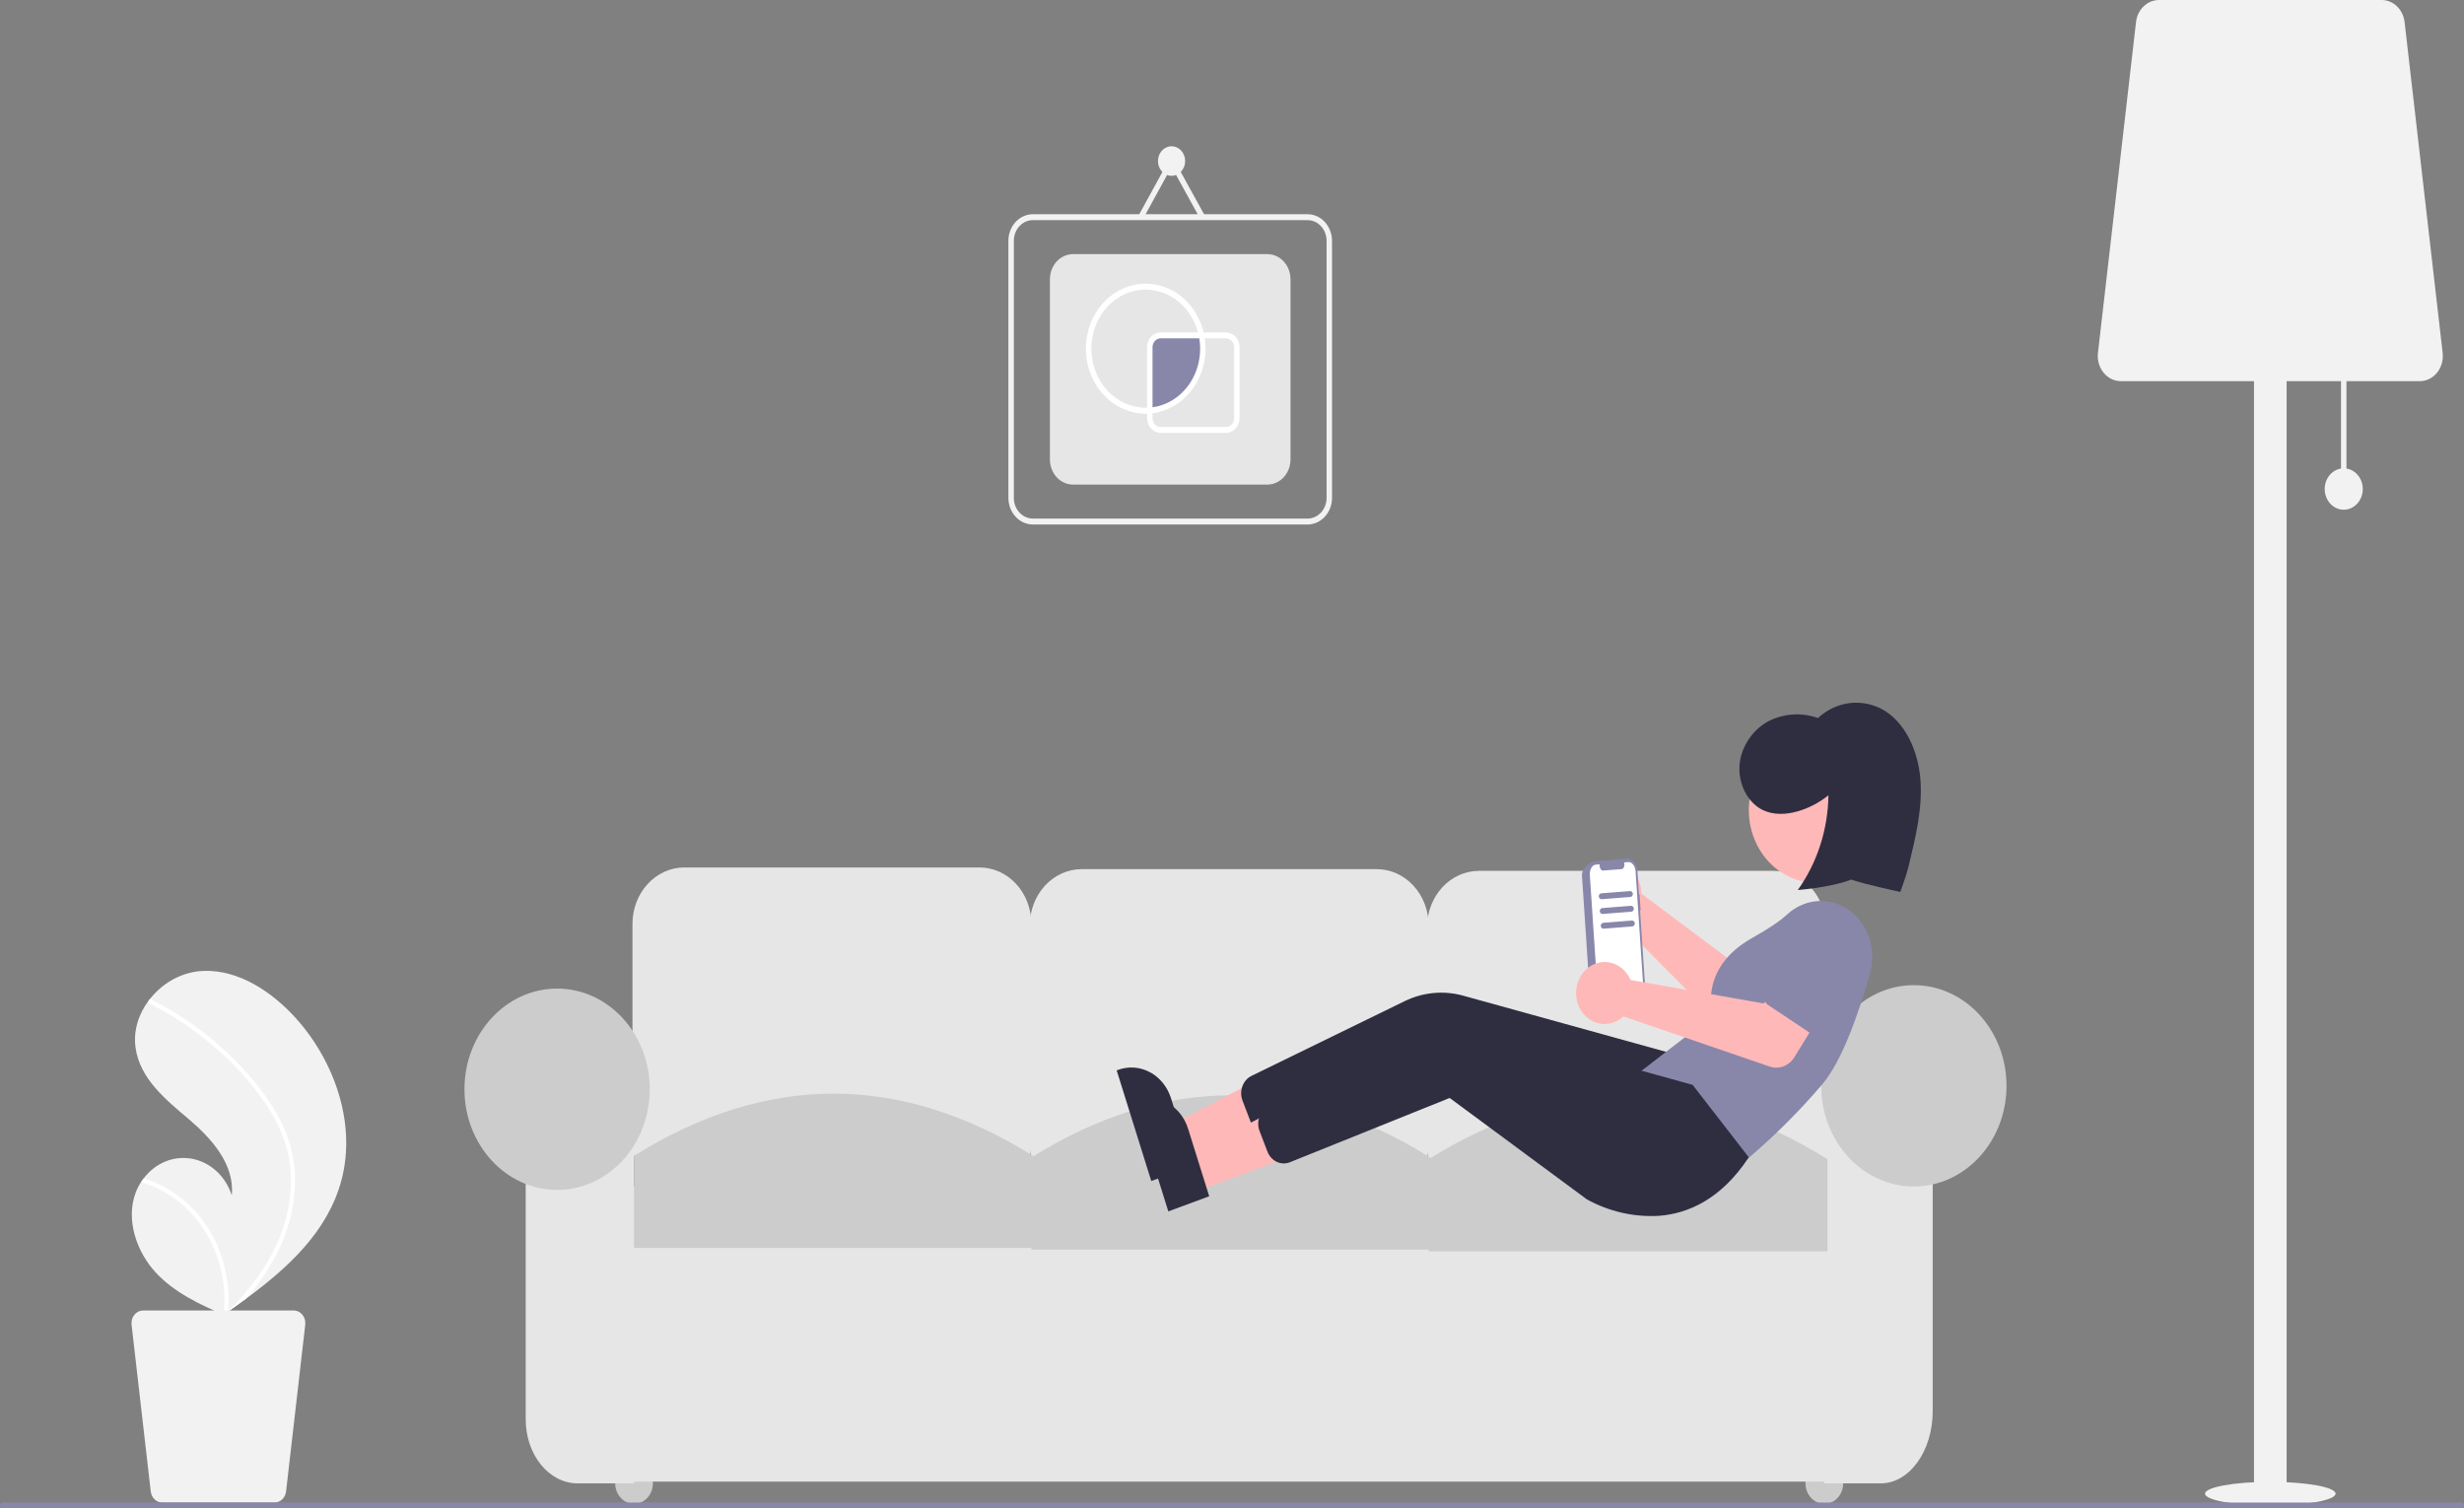 <svg width="673" height="412" viewBox="0 0 673 412" fill="none" xmlns="http://www.w3.org/2000/svg">
<rect x="0" y="0" width="673" height="412" fill="#808080" stroke="none"/>
<g clip-path="url(#clip0)">
<path d="M620.096 411.193C629.942 411.193 637.923 409.747 637.923 407.965C637.923 406.182 629.942 404.736 620.096 404.736C610.25 404.736 602.268 406.182 602.268 407.965C602.268 409.747 610.25 411.193 620.096 411.193Z" fill="#F2F2F2"/>
<path d="M640.895 99.671H639.409V133.567H640.895V99.671Z" fill="#F2F2F2"/>
<path d="M624.553 77.88H615.639V412H624.553V77.88Z" fill="#F2F2F2"/>
<path d="M660.905 104.11H579.286C578.391 104.11 577.506 103.903 576.69 103.503C575.874 103.103 575.145 102.519 574.553 101.79C573.96 101.061 573.517 100.203 573.253 99.273C572.989 98.344 572.91 97.364 573.021 96.399L583.421 6.009C583.614 4.351 584.356 2.826 585.51 1.72C586.663 0.614 588.148 0.002 589.686 0H650.505C652.044 0.002 653.528 0.614 654.682 1.72C655.835 2.826 656.578 4.351 656.77 6.009L667.17 96.399C667.281 97.364 667.202 98.344 666.938 99.273C666.674 100.203 666.231 101.061 665.638 101.79C665.046 102.519 664.317 103.103 663.501 103.503C662.685 103.903 661.8 104.11 660.905 104.11Z" fill="#F2F2F2"/>
<path d="M640.152 139.217C643.024 139.217 645.352 136.687 645.352 133.567C645.352 130.447 643.024 127.918 640.152 127.918C637.28 127.918 634.952 130.447 634.952 133.567C634.952 136.687 637.28 139.217 640.152 139.217Z" fill="#F2F2F2"/>
<path d="M93.269 322.308C89.516 336.453 78.559 346.354 67.128 354.765C65.532 355.94 63.936 357.087 62.339 358.208C62.328 358.213 62.317 358.224 62.306 358.229C62.229 358.283 62.152 358.337 62.081 358.391C61.751 358.622 61.421 358.853 61.094 359.081L61.274 359.168C61.274 359.168 61.45 359.27 61.257 359.185C61.2 359.159 61.14 359.135 61.082 359.109C54.442 356.199 47.684 353.075 42.595 347.624C37.316 341.964 34.231 333.086 37.09 325.65C37.465 324.676 37.94 323.75 38.505 322.891C38.736 322.53 38.986 322.185 39.246 321.847C40.823 319.756 42.884 318.159 45.217 317.221C47.55 316.282 50.071 316.035 52.521 316.506C54.971 316.977 57.261 318.149 59.156 319.9C61.051 321.651 62.482 323.919 63.303 326.471C64.143 317.976 57.696 310.86 51.491 305.61C45.284 300.362 38.231 294.648 37.031 286.2C36.361 281.5 37.865 276.945 40.605 273.288C40.69 273.177 40.775 273.066 40.862 272.958C44.198 268.699 48.89 265.965 54.001 265.3C63.519 264.225 72.764 269.699 79.679 276.889C90.808 288.457 97.536 306.225 93.269 322.308Z" fill="#F2F2F2"/>
<path d="M75.379 303.807C77.206 306.894 78.608 310.255 79.542 313.782C80.332 316.935 80.683 320.199 80.585 323.464C80.33 330.185 78.594 336.74 75.522 342.579C73.208 347.009 70.388 351.103 67.128 354.765C65.532 355.94 63.936 357.087 62.339 358.208C62.328 358.213 62.317 358.224 62.306 358.229C62.229 358.283 62.152 358.337 62.081 358.391C61.751 358.621 61.421 358.852 61.094 359.081C61.094 359.081 61.45 359.27 61.257 359.185C61.2 359.159 61.14 359.135 61.082 359.109C61.678 353.808 61.094 348.428 59.382 343.422C57.67 338.416 54.878 333.929 51.241 330.337C47.595 326.799 43.231 324.248 38.505 322.891C38.736 322.53 38.986 322.185 39.246 321.846C41.071 322.403 42.848 323.133 44.555 324.029C50.656 327.212 55.653 332.446 58.804 338.954C61.631 344.864 62.848 351.528 62.312 358.163C62.584 357.894 62.858 357.62 63.123 357.348C68.168 352.237 72.65 346.37 75.683 339.6C78.315 333.866 79.608 327.517 79.449 321.112C79.202 314.128 76.641 307.66 72.933 302.028C68.868 296.021 64.067 290.645 58.663 286.05C53.216 281.31 47.255 277.312 40.915 274.146C40.772 274.073 40.66 273.944 40.602 273.784C40.545 273.624 40.546 273.447 40.605 273.288C40.648 273.146 40.74 273.027 40.862 272.958C40.925 272.928 40.993 272.915 41.062 272.918C41.13 272.921 41.197 272.941 41.258 272.976C42.041 273.368 42.818 273.765 43.589 274.179C50.013 277.628 56.017 281.931 61.464 286.989C66.725 291.862 71.678 297.43 75.379 303.807Z" fill="white"/>
<path d="M39.091 357.928H80.217C80.668 357.928 81.114 358.032 81.525 358.233C81.936 358.435 82.303 358.729 82.602 359.097C82.901 359.464 83.124 359.896 83.257 360.365C83.39 360.833 83.43 361.327 83.374 361.813L78.134 407.358C78.037 408.194 77.662 408.962 77.081 409.519C76.5 410.077 75.752 410.385 74.977 410.386H44.331C43.556 410.385 42.808 410.077 42.227 409.519C41.646 408.962 41.272 408.194 41.175 407.358L35.934 361.813C35.879 361.327 35.918 360.833 36.051 360.365C36.184 359.896 36.408 359.464 36.706 359.097C37.005 358.729 37.372 358.435 37.783 358.233C38.194 358.032 38.64 357.928 39.091 357.928Z" fill="#F2F2F2"/>
<path d="M173.181 410.736C176.023 410.736 178.328 408.232 178.328 405.144C178.328 402.056 176.023 399.552 173.181 399.552C170.338 399.552 168.034 402.056 168.034 405.144C168.034 408.232 170.338 410.736 173.181 410.736Z" fill="#CCCCCC"/>
<path d="M498.289 410.736C501.131 410.736 503.436 408.232 503.436 405.144C503.436 402.056 501.131 399.552 498.289 399.552C495.446 399.552 493.142 402.056 493.142 405.144C493.142 408.232 495.446 410.736 498.289 410.736Z" fill="#CCCCCC"/>
<path d="M267.539 327.324H186.906C183.153 327.32 179.556 325.698 176.902 322.815C174.249 319.932 172.756 316.024 172.752 311.947V252.3C172.756 248.223 174.249 244.315 176.902 241.432C179.556 238.549 183.153 236.927 186.906 236.923H267.539C271.292 236.927 274.89 238.549 277.543 241.432C280.196 244.315 281.689 248.223 281.693 252.3V311.947C281.689 316.024 280.196 319.932 277.543 322.815C274.89 325.698 271.292 327.32 267.539 327.324Z" fill="#E6E6E6"/>
<path d="M376.052 327.79H295.418C291.666 327.786 288.068 326.164 285.414 323.281C282.761 320.399 281.268 316.49 281.264 312.413V252.767C281.268 248.69 282.761 244.781 285.414 241.898C288.068 239.015 291.666 237.394 295.418 237.389H376.052C379.804 237.394 383.402 239.015 386.055 241.898C388.709 244.781 390.201 248.69 390.205 252.767V312.413C390.201 316.49 388.709 320.399 386.055 323.281C383.402 326.164 379.804 327.786 376.052 327.79Z" fill="#E6E6E6"/>
<path d="M484.564 328.256H403.93C400.178 328.252 396.58 326.63 393.927 323.747C391.273 320.864 389.781 316.956 389.776 312.879V253.233C389.781 249.156 391.273 245.247 393.927 242.364C396.58 239.481 400.178 237.86 403.93 237.855H484.564C488.316 237.86 491.914 239.481 494.568 242.364C497.221 245.247 498.713 249.156 498.718 253.233V312.879C498.713 316.956 497.221 320.864 494.567 323.747C491.914 326.63 488.316 328.252 484.564 328.256Z" fill="#E6E6E6"/>
<path d="M515.445 324.062H160.314V404.678H515.445V324.062Z" fill="#E6E6E6"/>
<path d="M173.181 405.144H157.74C149.936 405.144 143.587 397.312 143.587 387.684V303.559H173.181V405.144Z" fill="#E6E6E6"/>
<path d="M513.729 405.144H498.289V290.512H527.883V385.442C527.883 396.306 521.534 405.144 513.729 405.144Z" fill="#E6E6E6"/>
<path d="M282.122 340.838H173.181V315.675C209.495 293.043 245.808 293.043 282.122 315.675V340.838Z" fill="#CCCCCC"/>
<path d="M390.634 341.304H281.693V316.141C318.007 293.509 354.321 293.509 390.634 316.141V341.304Z" fill="#CCCCCC"/>
<path d="M499.147 341.77H390.205V316.607C426.519 293.975 462.833 293.975 499.147 316.607V341.77Z" fill="#CCCCCC"/>
<path d="M152.165 324.995C166.14 324.995 177.47 312.686 177.47 297.501C177.47 282.317 166.14 270.008 152.165 270.008C138.189 270.008 126.859 282.317 126.859 297.501C126.859 312.686 138.189 324.995 152.165 324.995Z" fill="#CCCCCC"/>
<path d="M522.736 324.063C536.712 324.063 548.042 311.753 548.042 296.569C548.042 281.385 536.712 269.076 522.736 269.076C508.761 269.076 497.431 281.385 497.431 296.569C497.431 311.753 508.761 324.063 522.736 324.063Z" fill="#CCCCCC"/>
<path d="M448.194 242.708C448.253 243.15 448.279 243.596 448.274 244.043L478.606 266.757L486.695 262.596L494.07 275.039L480.409 283.916C479.305 284.633 478.017 284.942 476.738 284.796C475.459 284.65 474.258 284.058 473.316 283.107L442.597 252.131C441.072 252.597 439.454 252.547 437.956 251.99C436.458 251.432 435.152 250.392 434.211 249.008C433.271 247.624 432.74 245.961 432.691 244.242C432.641 242.522 433.074 240.827 433.933 239.382C434.791 237.936 436.035 236.809 437.497 236.15C438.96 235.491 440.573 235.332 442.121 235.693C443.669 236.054 445.079 236.918 446.164 238.172C447.249 239.425 447.957 241.007 448.194 242.708V242.708Z" fill="#FFB8B8"/>
<path d="M479.191 264.802C479.324 264.301 479.555 263.836 479.869 263.441C480.183 263.046 480.571 262.729 481.008 262.511L496.26 254.919C498.32 253.462 500.827 252.952 503.232 253.5C505.637 254.049 507.744 255.611 509.091 257.845C510.437 260.078 510.914 262.801 510.416 265.416C509.918 268.03 508.486 270.324 506.434 271.793L493.825 283.906C493.465 284.252 493.04 284.509 492.581 284.661C492.121 284.812 491.637 284.854 491.161 284.784C490.685 284.714 490.228 284.533 489.822 284.254C489.417 283.975 489.071 283.604 488.809 283.167L479.6 267.794C479.337 267.356 479.165 266.863 479.094 266.346C479.024 265.83 479.057 265.303 479.191 264.802Z" fill="#8887AA"/>
<path d="M447.812 244.189L447.659 244.201L447.243 237.95C447.11 235.952 445.92 234.417 444.586 234.522L435.742 235.217C434.407 235.322 431.952 237.144 432.085 239.142L432.192 240.752L434.369 273.434C434.502 275.432 437.173 276.85 438.507 276.745L447.352 276.05C448.686 275.945 449.66 274.24 449.527 272.242L447.956 248.65L448.108 248.638L447.812 244.189Z" fill="#8887AA"/>
<path d="M446.73 238.015L449.011 272.257C449.11 273.749 448.383 275.022 447.386 275.101L438.5 275.799C437.503 275.878 436.615 274.732 436.515 273.239L434.235 238.998C434.136 237.506 434.863 236.232 435.859 236.154L436.937 236.069C436.863 236.374 436.879 236.697 436.984 236.991C437.088 237.285 437.276 237.535 437.52 237.706C437.622 237.759 437.736 237.783 437.849 237.775L442.916 237.377C443.389 237.339 443.735 236.734 443.687 236.024C443.677 235.861 443.644 235.7 443.592 235.546L444.746 235.455C445.743 235.377 446.631 236.523 446.73 238.015Z" fill="white"/>
<path d="M322.06 317.083L319.129 307.715L350.992 290.974L355.318 304.8L322.06 317.083Z" fill="#FFB8B8"/>
<path d="M314.45 322.559L304.999 292.353L305.35 292.223C306.772 291.698 308.274 291.483 309.772 291.589C311.269 291.695 312.733 292.12 314.08 292.84C315.426 293.561 316.629 294.563 317.619 295.788C318.609 297.014 319.367 298.439 319.85 299.983L319.851 299.984L325.623 318.432L314.45 322.559Z" fill="#2F2E41"/>
<path d="M448.52 323.768C441.686 324.185 434.872 322.635 428.766 319.275L391.299 291.583L347.551 309.183C346.389 309.613 345.121 309.547 344.003 309C342.884 308.453 341.998 307.465 341.524 306.236L339.38 300.633C338.891 299.372 338.877 297.954 339.341 296.682C339.805 295.411 340.709 294.388 341.86 293.834L383.657 273.441C388.675 271.001 394.304 270.472 399.633 271.939L457.657 288.004L472.994 307.793L472.824 308.048C465.295 319.334 456.364 323.152 448.52 323.768Z" fill="#2F2E41"/>
<path d="M495.908 241.077C505.984 241.077 514.153 232.203 514.153 221.255C514.153 210.308 505.984 201.433 495.908 201.433C485.832 201.433 477.664 210.308 477.664 221.255C477.664 232.203 485.832 241.077 495.908 241.077Z" fill="#FFB8B8"/>
<path d="M477.18 316.616L447.817 292.875L467.842 277.412C467.269 275.409 464.728 263.959 478.625 256.153C483.024 253.683 486.193 251.557 488.045 249.833C490.672 247.371 494.037 246.037 497.507 246.083C499.694 246.121 501.843 246.711 503.783 247.807C505.724 248.903 507.403 250.475 508.688 252.398C509.973 254.321 510.829 256.542 511.187 258.887C511.545 261.231 511.396 263.634 510.752 265.905C507.854 276.138 503.239 289.699 497.704 296.184C491.444 303.511 484.655 310.283 477.402 316.435L477.18 316.616Z" fill="#8887AA"/>
<path d="M326.716 325.384L323.785 316.016L355.648 299.275L359.974 313.101L326.716 325.384Z" fill="#FFB8B8"/>
<path d="M319.106 330.86L309.655 300.655L310.006 300.525C311.427 300 312.93 299.784 314.428 299.89C315.925 299.996 317.389 300.421 318.736 301.142C320.082 301.862 321.285 302.864 322.275 304.09C323.265 305.315 324.023 306.74 324.506 308.284L324.507 308.285L330.279 326.734L319.106 330.86Z" fill="#2F2E41"/>
<path d="M453.176 332.069C446.342 332.486 439.528 330.936 433.422 327.576L395.955 299.883L352.207 317.484C351.045 317.913 349.777 317.848 348.659 317.301C347.54 316.754 346.654 315.766 346.18 314.537L344.036 308.933C343.547 307.673 343.533 306.254 343.997 304.983C344.461 303.711 345.365 302.688 346.516 302.134L388.313 281.742C393.331 279.302 398.96 278.773 404.289 280.24L462.313 296.305L477.65 316.094L477.48 316.349C469.951 327.635 461.02 331.453 453.176 332.069Z" fill="#2F2E41"/>
<path d="M444.755 266.486C444.982 266.859 445.182 267.25 445.353 267.656L481.715 274.072L487.386 266.55L498.954 274.364L490.106 288.741C489.391 289.902 488.349 290.781 487.136 291.244C485.923 291.707 484.604 291.73 483.378 291.31L443.409 277.605C442.215 278.736 440.733 279.444 439.16 279.637C437.586 279.829 435.996 279.497 434.601 278.684C433.205 277.87 432.071 276.615 431.348 275.084C430.626 273.553 430.349 271.82 430.556 270.114C430.762 268.408 431.441 266.811 432.504 265.536C433.566 264.26 434.96 263.365 436.502 262.972C438.043 262.578 439.658 262.703 441.133 263.331C442.607 263.959 443.87 265.059 444.755 266.486Z" fill="#FFB8B8"/>
<path d="M481.473 272.034C481.396 271.519 481.422 270.992 481.55 270.488C481.678 269.985 481.904 269.518 482.213 269.118L493.004 255.162C494.291 252.887 496.356 251.26 498.746 250.637C501.136 250.014 503.655 250.446 505.752 251.838C507.85 253.23 509.353 255.469 509.933 258.063C510.514 260.658 510.123 263.397 508.848 265.679L502.226 282.491C502.037 282.971 501.756 283.401 501.4 283.752C501.044 284.103 500.623 284.366 500.165 284.524C499.707 284.682 499.224 284.731 498.747 284.667C498.27 284.604 497.811 284.429 497.402 284.156L483.022 274.547C482.612 274.274 482.262 273.908 481.995 273.474C481.728 273.04 481.55 272.549 481.473 272.034Z" fill="#8887AA"/>
<path d="M491.031 243.085C496.332 235.675 499.272 226.592 499.407 217.208C496.911 219.223 494.087 220.705 491.083 221.576C487.895 222.499 484.39 222.684 481.388 221.198C477.162 219.107 474.663 213.774 475.142 208.756C475.622 203.738 478.814 199.255 482.97 197.005C487.224 194.844 492.076 194.524 496.539 196.113C498.9 193.928 501.791 192.529 504.865 192.083C507.939 191.638 511.066 192.164 513.872 193.599C520.33 197.043 523.902 205.018 524.521 212.804C525.14 220.591 523.299 228.333 521.473 235.893L521.267 236.748C520.699 239.101 519.047 243.617 519.047 243.617C519.047 243.617 509.452 241.56 505.641 240.241C500.116 242.411 491.031 243.085 491.031 243.085Z" fill="#2F2E41"/>
<path d="M445.296 244.985L437.479 245.6C437.282 245.615 437.088 245.545 436.939 245.405C436.79 245.265 436.699 245.067 436.684 244.853C436.67 244.64 436.735 244.429 436.864 244.267C436.992 244.105 437.175 244.005 437.372 243.99L445.189 243.375C445.286 243.367 445.384 243.38 445.477 243.414C445.57 243.447 445.656 243.5 445.73 243.569C445.804 243.638 445.864 243.723 445.908 243.818C445.952 243.913 445.978 244.016 445.985 244.122C445.992 244.228 445.98 244.334 445.949 244.435C445.918 244.535 445.87 244.629 445.806 244.709C445.742 244.789 445.664 244.855 445.576 244.902C445.489 244.949 445.394 244.978 445.296 244.985Z" fill="#8887AA"/>
<path d="M445.564 249.01L437.747 249.625C437.65 249.632 437.552 249.619 437.459 249.586C437.366 249.553 437.28 249.5 437.206 249.431C437.132 249.361 437.072 249.277 437.028 249.182C436.984 249.087 436.958 248.984 436.951 248.878C436.944 248.772 436.956 248.666 436.987 248.565C437.018 248.464 437.067 248.371 437.131 248.291C437.195 248.211 437.272 248.145 437.36 248.098C437.447 248.05 437.542 248.022 437.64 248.015L445.457 247.4C445.654 247.385 445.848 247.455 445.997 247.595C446.146 247.735 446.237 247.933 446.252 248.147C446.266 248.36 446.201 248.571 446.073 248.733C445.944 248.895 445.761 248.995 445.564 249.01Z" fill="#8887AA"/>
<path d="M445.832 253.035L438.015 253.649C437.819 253.664 437.625 253.594 437.476 253.454C437.328 253.314 437.236 253.116 437.222 252.903C437.208 252.689 437.272 252.479 437.401 252.317C437.529 252.155 437.712 252.055 437.908 252.04L445.725 251.425C445.922 251.41 446.116 251.479 446.265 251.62C446.414 251.76 446.505 251.958 446.52 252.172C446.534 252.385 446.469 252.596 446.341 252.758C446.212 252.92 446.029 253.019 445.832 253.035Z" fill="#8887AA"/>
<path d="M672.257 412H0.743C0.546 412 0.357 411.915 0.218 411.763C0.078 411.612 0 411.407 0 411.193C0 410.979 0.078 410.773 0.218 410.622C0.357 410.471 0.546 410.386 0.743 410.386H672.257C672.454 410.386 672.643 410.471 672.782 410.622C672.922 410.773 673 410.979 673 411.193C673 411.407 672.922 411.612 672.782 411.763C672.643 411.915 672.454 412 672.257 412Z" fill="#8887AA"/>
<path d="M357.135 143.252H282.11C280.338 143.249 278.638 142.484 277.385 141.122C276.132 139.76 275.427 137.914 275.425 135.988V65.775C275.427 63.849 276.132 62.003 277.385 60.641C278.638 59.279 280.338 58.513 282.11 58.511H357.135C358.908 58.513 360.607 59.279 361.86 60.641C363.114 62.003 363.819 63.849 363.821 65.775V135.988C363.819 137.914 363.114 139.76 361.86 141.122C360.607 142.483 358.908 143.249 357.135 143.252ZM282.11 60.125C280.731 60.127 279.41 60.723 278.435 61.782C277.46 62.841 276.912 64.277 276.91 65.775V135.988C276.912 137.486 277.46 138.922 278.435 139.981C279.41 141.04 280.731 141.636 282.11 141.638H357.135C358.514 141.636 359.836 141.04 360.81 139.981C361.785 138.922 362.334 137.486 362.335 135.988V65.775C362.334 64.277 361.785 62.841 360.81 61.782C359.836 60.723 358.514 60.127 357.135 60.125H282.11Z" fill="#F2F2F2"/>
<path d="M346.166 132.356H293.079C291.405 132.354 289.8 131.631 288.617 130.345C287.433 129.059 286.767 127.315 286.765 125.496V76.266C286.767 74.448 287.433 72.704 288.617 71.418C289.8 70.132 291.405 69.408 293.079 69.406H346.166C347.84 69.408 349.445 70.132 350.629 71.418C351.812 72.704 352.478 74.448 352.48 76.266V125.496C352.478 127.315 351.812 129.059 350.629 130.345C349.445 131.631 347.84 132.354 346.166 132.356Z" fill="#E6E6E6"/>
<path d="M319.994 48.02C322.045 48.02 323.708 46.213 323.708 43.984C323.708 41.756 322.045 39.949 319.994 39.949C317.943 39.949 316.28 41.756 316.28 43.984C316.28 46.213 317.943 48.02 319.994 48.02Z" fill="#F2F2F2"/>
<path d="M327.803 59.733L319.996 45.559L312.233 59.731L310.956 58.906L319.992 42.41L329.078 58.903L327.803 59.733Z" fill="#F2F2F2"/>
<path d="M328.537 95.232C328.535 94.011 328.411 92.793 328.168 91.601H317.023C316.235 91.601 315.479 91.941 314.922 92.546C314.365 93.151 314.051 93.973 314.051 94.829V112.119C317.984 111.816 321.664 109.905 324.352 106.772C327.04 103.639 328.535 99.515 328.537 95.232Z" fill="#8887AA"/>
<path d="M312.937 112.987C309.855 112.989 306.835 112.043 304.226 110.259C301.618 108.475 299.527 105.926 298.195 102.906C296.862 99.886 296.343 96.519 296.697 93.192C297.052 89.865 298.265 86.716 300.196 84.106C302.128 81.496 304.699 79.533 307.614 78.443C310.528 77.354 313.667 77.182 316.668 77.947C319.668 78.713 322.409 80.385 324.572 82.77C326.735 85.156 328.234 88.157 328.894 91.428L329.091 92.407H317.023C316.432 92.408 315.865 92.664 315.448 93.118C315.03 93.571 314.795 94.187 314.794 94.829V112.871L313.975 112.934C313.631 112.961 313.287 112.987 312.937 112.987ZM312.937 79.091C308.997 79.091 305.218 80.792 302.432 83.819C299.646 86.846 298.081 90.951 298.081 95.232C298.081 99.513 299.646 103.619 302.432 106.646C305.218 109.673 308.997 111.373 312.937 111.373C313.062 111.373 313.185 111.369 313.309 111.363V94.829C313.31 93.759 313.701 92.733 314.398 91.977C315.094 91.22 316.038 90.795 317.023 90.793H327.215C326.316 87.431 324.439 84.474 321.866 82.365C319.293 80.256 316.161 79.108 312.937 79.091Z" fill="white"/>
<path d="M334.851 118.233H317.023C316.038 118.232 315.094 117.806 314.398 117.05C313.701 116.293 313.31 115.268 313.309 114.198V111.367L313.999 111.314C316.126 111.155 318.195 110.498 320.067 109.39C321.939 108.282 323.569 106.748 324.845 104.893C326.121 103.038 327.014 100.905 327.462 98.641C327.911 96.377 327.904 94.034 327.443 91.773L327.246 90.793H334.851C335.835 90.795 336.779 91.22 337.476 91.977C338.172 92.733 338.564 93.759 338.565 94.829V114.198C338.564 115.268 338.172 116.293 337.476 117.05C336.779 117.806 335.835 118.232 334.851 118.233ZM314.794 112.855V114.198C314.795 114.84 315.03 115.455 315.448 115.909C315.865 116.363 316.432 116.618 317.023 116.619H334.851C335.441 116.618 336.008 116.363 336.426 115.909C336.843 115.455 337.078 114.84 337.079 114.198V94.829C337.078 94.187 336.843 93.571 336.426 93.118C336.008 92.664 335.441 92.408 334.851 92.408H329.066C329.207 93.341 329.278 94.286 329.279 95.232C329.266 99.586 327.784 103.783 325.115 107.03C322.446 110.278 318.774 112.35 314.794 112.855Z" fill="white"/>
</g>
<defs>
<clipPath id="clip0">
<rect width="673" height="412" fill="white"/>
</clipPath>
</defs>
</svg>
